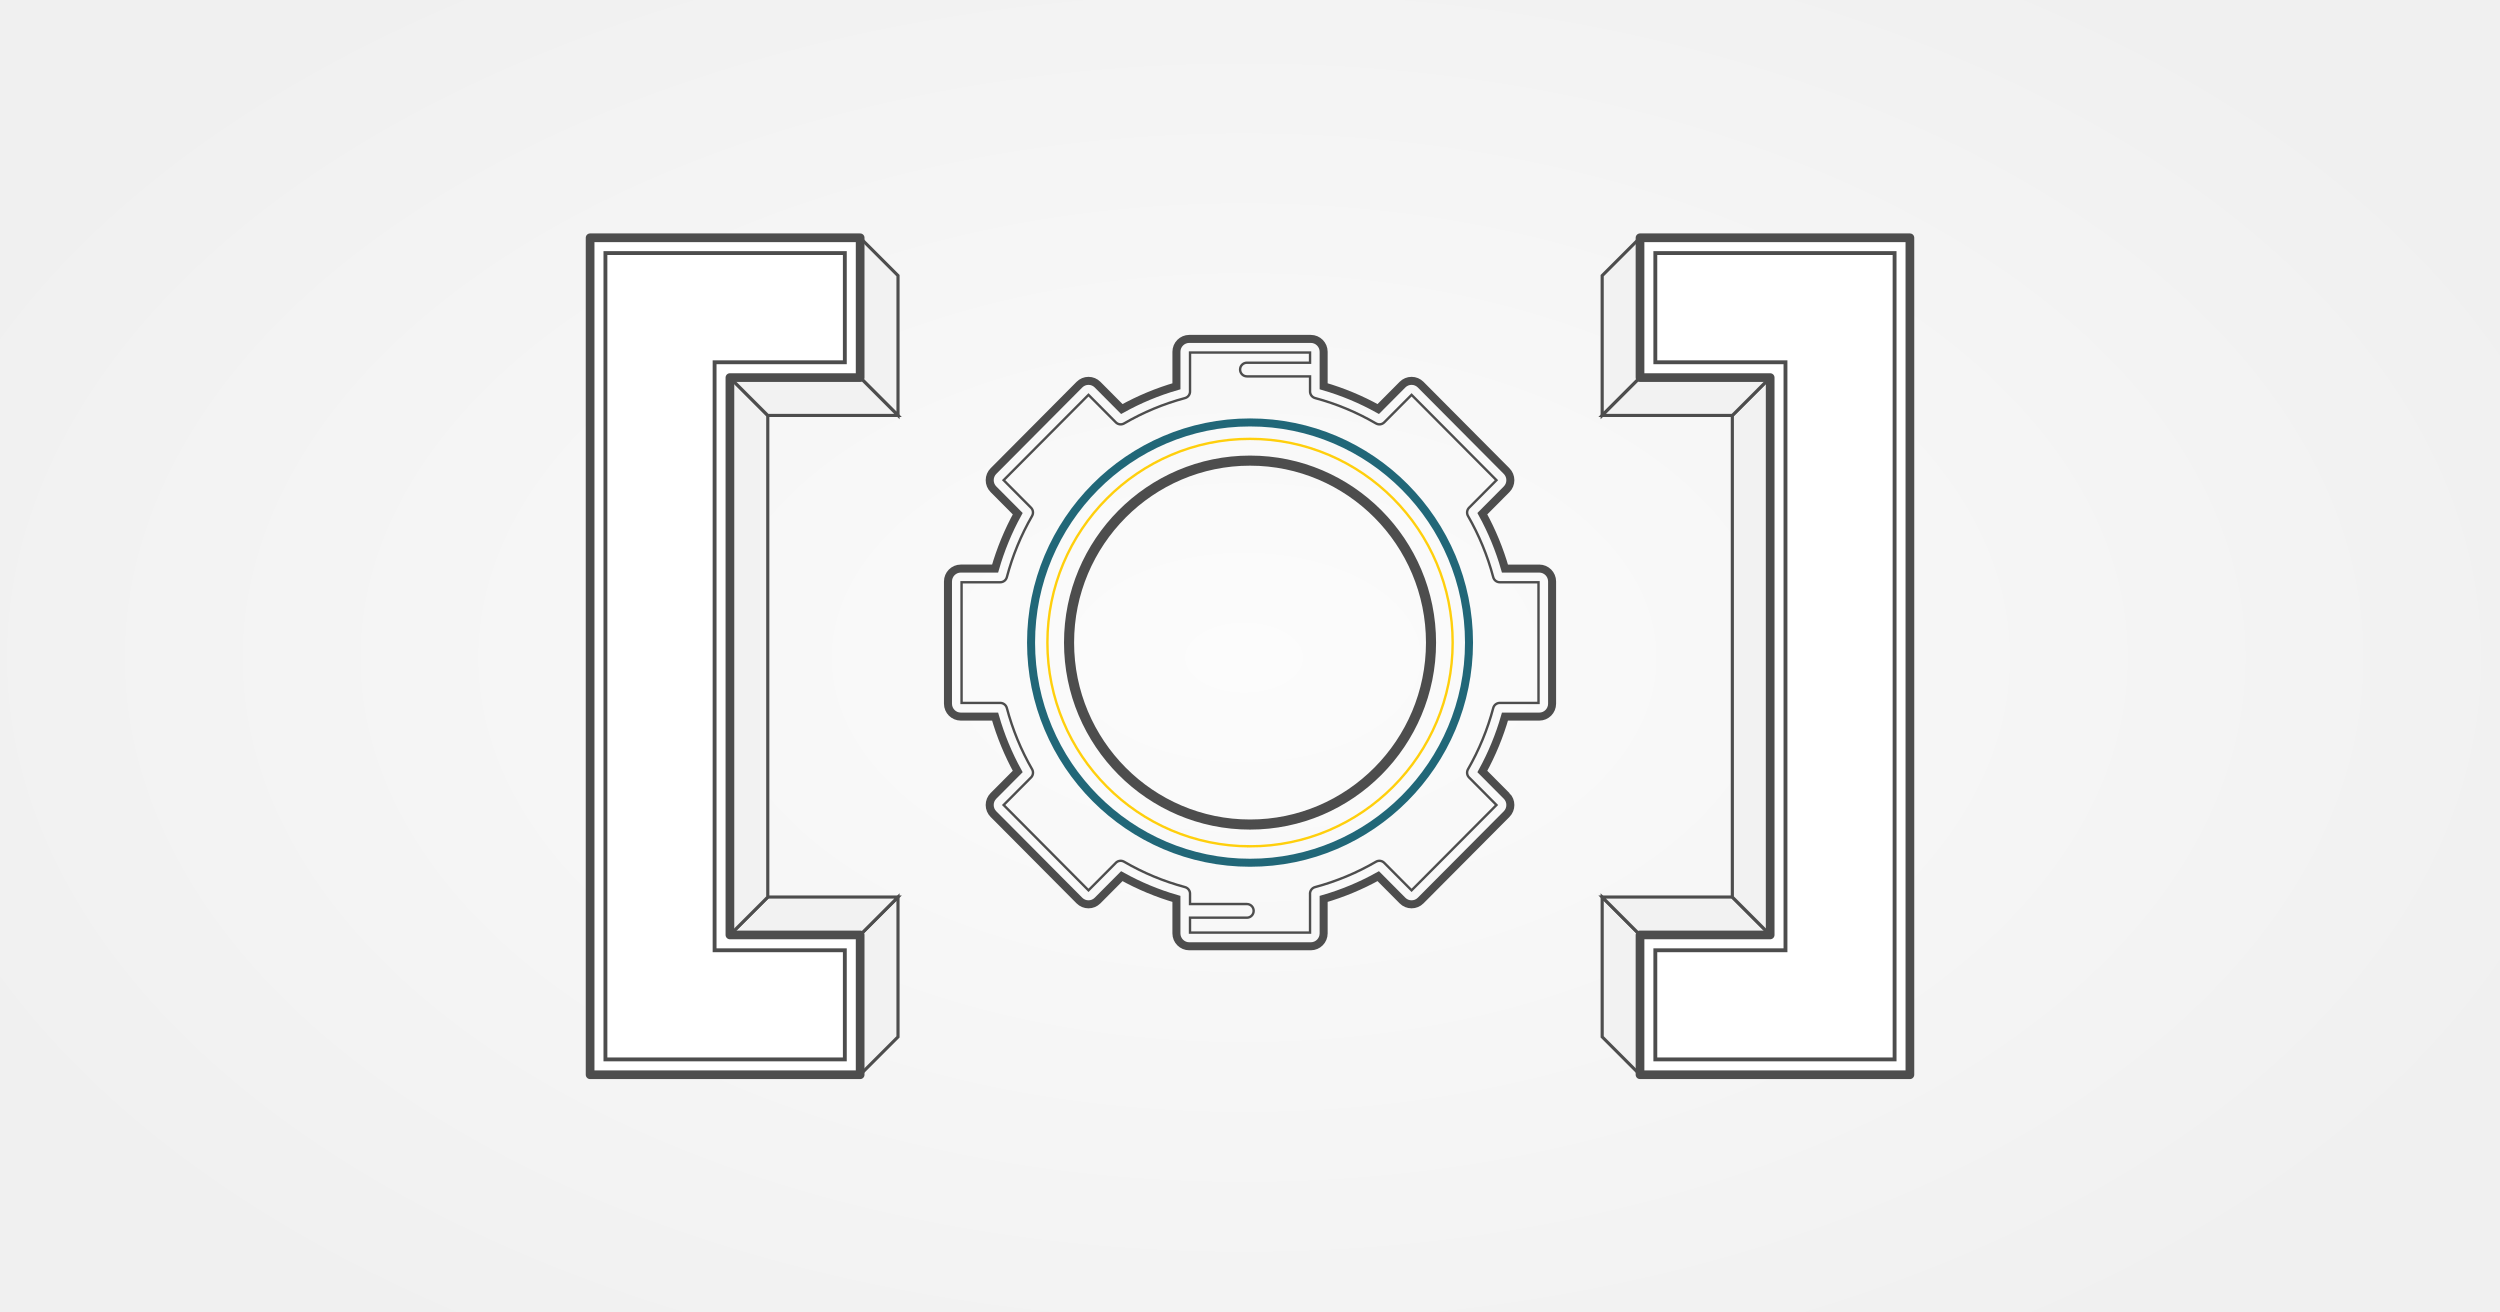 <?xml version="1.0" encoding="UTF-8" standalone="no"?>
<!-- Created with Inkscape (http://www.inkscape.org/) -->

<svg
   xmlns:dc="http://purl.org/dc/elements/1.1/"
   xmlns:cc="http://creativecommons.org/ns#"
   xmlns:rdf="http://www.w3.org/1999/02/22-rdf-syntax-ns#"
   xmlns:svg="http://www.w3.org/2000/svg"
   xmlns="http://www.w3.org/2000/svg"
   xmlns:xlink="http://www.w3.org/1999/xlink"
   xmlns:sodipodi="http://sodipodi.sourceforge.net/DTD/sodipodi-0.dtd"
   xmlns:inkscape="http://www.inkscape.org/namespaces/inkscape"
   width="635mm"
   height="333.375mm"
   viewBox="0 0 635 333.375"
   version="1.1"
   id="svg1694"
   sodipodi:docname="social_media.svg"
   inkscape:export-filename="C:\Users\f9539184\Desktop\Vinicius\Development\jekyll\pythonacademy.github.io\assets\posts\list-comprehensions-no-python\facebook_img.png"
   inkscape:export-xdpi="96"
   inkscape:export-ydpi="96"
   inkscape:version="0.92.3 (2405546, 2018-03-11)">
  <rect x="0" y="0" width="635" height="333.375" fill="#808080" stroke="none"/>
  <defs
     id="defs1688">
    <linearGradient
       inkscape:collect="always"
       id="linearGradient2369">
      <stop
         style="stop-color:#fcfcfc;stop-opacity:1"
         offset="0"
         id="stop2365" />
      <stop
         style="stop-color:#f0f0f0;stop-opacity:1"
         offset="1"
         id="stop2367" />
    </linearGradient>
    <linearGradient
       inkscape:collect="always"
       id="linearGradient2361">
      <stop
         style="stop-color:#b3b3b3;stop-opacity:1;"
         offset="0"
         id="stop2357" />
      <stop
         style="stop-color:#b3b3b3;stop-opacity:0;"
         offset="1"
         id="stop2359" />
    </linearGradient>
    <clipPath
       id="clipPath4510"
       clipPathUnits="userSpaceOnUse">
      <path
         style="fill:#ececec;stroke:#000000;stroke-width:0.529;stroke-miterlimit:4;stroke-dasharray:none"
         d="m 77.343,258.284 -4.527,-4.528 c -0.36,-0.36 -0.918,-0.434 -1.359,-0.178 -3.159,1.83 -6.55,3.235 -10.078,4.176 -0.006,0.002 -0.013,0.003 -0.019,0.005 -0.531,0.152 -0.864,0.661 -0.81,1.192 v 6.288 l -19.852,2.6e-4 v -2.452 h 9.404 c 0.621,0 1.124,-0.503 1.124,-1.124 0,-0.621 -0.503,-1.124 -1.124,-1.124 h -9.404 v -1.604 c 0.046,-0.535 -0.297,-1.039 -0.831,-1.181 -3.523,-0.94 -6.909,-2.342 -10.066,-4.169 -0.008,-0.005 -0.016,-0.01 -0.024,-0.014 -0.016,-0.009 -0.035,-0.019 -0.051,-0.027 -0.476,-0.238 -1.042,-0.107 -1.368,0.288 l -4.453,4.453 -14.037,-14.038 4.458,-4.458 c 0.404,-0.34 0.524,-0.928 0.259,-1.407 -0.003,-0.006 -0.006,-0.011 -0.01,-0.018 -1.83,-3.16 -3.236,-6.551 -4.177,-10.08 -0.142,-0.531 -0.64,-0.873 -1.175,-0.831 h -6.312 v -19.852 h 6.401 c 0.509,0 0.955,-0.342 1.086,-0.835 0.941,-3.526 2.345,-6.915 4.174,-10.073 0.255,-0.441 0.182,-0.998 -0.178,-1.359 l -4.527,-4.527 14.037,-14.038 4.528,4.528 c 0.36,0.36 0.918,0.433 1.359,0.178 3.159,-1.83 6.549,-3.235 10.076,-4.175 0.531,-0.142 0.873,-0.641 0.831,-1.173 v -6.313 h 19.852 v 1.669 H 50.102 c -0.621,0 -1.124,0.503 -1.124,1.124 0,0.621 0.504,1.124 1.124,1.124 h 10.448 v 2.403 c -0.036,0.511 0.285,0.997 0.794,1.154 0.019,0.006 0.038,0.011 0.057,0.016 3.52,0.941 6.903,2.343 10.057,4.17 0.441,0.255 0.999,0.182 1.359,-0.178 l 4.528,-4.528 14.037,14.038 -4.527,4.527 c -0.36,0.36 -0.433,0.918 -0.178,1.359 1.829,3.158 3.233,6.547 4.174,10.073 0.132,0.492 0.577,0.834 1.086,0.834 h 6.401 v 19.852 h -6.301 c -0.535,-0.047 -1.043,0.296 -1.186,0.831 -0.94,3.526 -2.345,6.917 -4.175,10.077 -0.255,0.441 -0.182,0.998 0.178,1.359 l 4.528,4.527 z"
         id="path4512"
         inkscape:connector-curvature="0" />
    </clipPath>
    <clipPath
       id="clipPath4510-4"
       clipPathUnits="userSpaceOnUse">
      <path
         style="fill:#ececec;stroke:#000000;stroke-width:0.529;stroke-miterlimit:4;stroke-dasharray:none"
         d="m 77.343,258.284 -4.527,-4.528 c -0.36,-0.36 -0.918,-0.434 -1.359,-0.178 -3.159,1.83 -6.55,3.235 -10.078,4.176 -0.006,0.002 -0.013,0.003 -0.019,0.005 -0.531,0.152 -0.864,0.661 -0.81,1.192 v 6.288 l -19.852,2.6e-4 v -2.452 h 9.404 c 0.621,0 1.124,-0.503 1.124,-1.124 0,-0.621 -0.503,-1.124 -1.124,-1.124 h -9.404 v -1.604 c 0.046,-0.535 -0.297,-1.039 -0.831,-1.181 -3.523,-0.94 -6.909,-2.342 -10.066,-4.169 -0.008,-0.005 -0.016,-0.01 -0.024,-0.014 -0.016,-0.009 -0.035,-0.019 -0.051,-0.027 -0.476,-0.238 -1.042,-0.107 -1.368,0.288 l -4.453,4.453 -14.037,-14.038 4.458,-4.458 c 0.404,-0.34 0.524,-0.928 0.259,-1.407 -0.003,-0.006 -0.006,-0.011 -0.01,-0.018 -1.83,-3.16 -3.236,-6.551 -4.177,-10.08 -0.142,-0.531 -0.64,-0.873 -1.175,-0.831 h -6.312 v -19.852 h 6.401 c 0.509,0 0.955,-0.342 1.086,-0.835 0.941,-3.526 2.345,-6.915 4.174,-10.073 0.255,-0.441 0.182,-0.998 -0.178,-1.359 l -4.527,-4.527 14.037,-14.038 4.528,4.528 c 0.36,0.36 0.918,0.433 1.359,0.178 3.159,-1.83 6.549,-3.235 10.076,-4.175 0.531,-0.142 0.873,-0.641 0.831,-1.173 v -6.313 h 19.852 v 1.669 H 50.102 c -0.621,0 -1.124,0.503 -1.124,1.124 0,0.621 0.504,1.124 1.124,1.124 h 10.448 v 2.403 c -0.036,0.511 0.285,0.997 0.794,1.154 0.019,0.006 0.038,0.011 0.057,0.016 3.52,0.941 6.903,2.343 10.057,4.17 0.441,0.255 0.999,0.182 1.359,-0.178 l 4.528,-4.528 14.037,14.038 -4.527,4.527 c -0.36,0.36 -0.433,0.918 -0.178,1.359 1.829,3.158 3.233,6.547 4.174,10.073 0.132,0.492 0.577,0.834 1.086,0.834 h 6.401 v 19.852 h -6.301 c -0.535,-0.047 -1.043,0.296 -1.186,0.831 -0.94,3.526 -2.345,6.917 -4.175,10.077 -0.255,0.441 -0.182,0.998 0.178,1.359 l 4.528,4.527 z"
         id="path4512-5"
         inkscape:connector-curvature="0" />
    </clipPath>
    <clipPath
       id="clipPath4510-5"
       clipPathUnits="userSpaceOnUse">
      <path
         style="fill:#ececec;stroke:#000000;stroke-width:0.529;stroke-miterlimit:4;stroke-dasharray:none"
         d="m 77.343,258.284 -4.527,-4.528 c -0.36,-0.36 -0.918,-0.434 -1.359,-0.178 -3.159,1.83 -6.55,3.235 -10.078,4.176 -0.006,0.002 -0.013,0.003 -0.019,0.005 -0.531,0.152 -0.864,0.661 -0.81,1.192 v 6.288 l -19.852,2.6e-4 v -2.452 h 9.404 c 0.621,0 1.124,-0.503 1.124,-1.124 0,-0.621 -0.503,-1.124 -1.124,-1.124 h -9.404 v -1.604 c 0.046,-0.535 -0.297,-1.039 -0.831,-1.181 -3.523,-0.94 -6.909,-2.342 -10.066,-4.169 -0.008,-0.005 -0.016,-0.01 -0.024,-0.014 -0.016,-0.009 -0.035,-0.019 -0.051,-0.027 -0.476,-0.238 -1.042,-0.107 -1.368,0.288 l -4.453,4.453 -14.037,-14.038 4.458,-4.458 c 0.404,-0.34 0.524,-0.928 0.259,-1.407 -0.003,-0.006 -0.006,-0.011 -0.01,-0.018 -1.83,-3.16 -3.236,-6.551 -4.177,-10.08 -0.142,-0.531 -0.64,-0.873 -1.175,-0.831 h -6.312 v -19.852 h 6.401 c 0.509,0 0.955,-0.342 1.086,-0.835 0.941,-3.526 2.345,-6.915 4.174,-10.073 0.255,-0.441 0.182,-0.998 -0.178,-1.359 l -4.527,-4.527 14.037,-14.038 4.528,4.528 c 0.36,0.36 0.918,0.433 1.359,0.178 3.159,-1.83 6.549,-3.235 10.076,-4.175 0.531,-0.142 0.873,-0.641 0.831,-1.173 v -6.313 h 19.852 v 1.669 H 50.102 c -0.621,0 -1.124,0.503 -1.124,1.124 0,0.621 0.504,1.124 1.124,1.124 h 10.448 v 2.403 c -0.036,0.511 0.285,0.997 0.794,1.154 0.019,0.006 0.038,0.011 0.057,0.016 3.52,0.941 6.903,2.343 10.057,4.17 0.441,0.255 0.999,0.182 1.359,-0.178 l 4.528,-4.528 14.037,14.038 -4.527,4.527 c -0.36,0.36 -0.433,0.918 -0.178,1.359 1.829,3.158 3.233,6.547 4.174,10.073 0.132,0.492 0.577,0.834 1.086,0.834 h 6.401 v 19.852 h -6.301 c -0.535,-0.047 -1.043,0.296 -1.186,0.831 -0.94,3.526 -2.345,6.917 -4.175,10.077 -0.255,0.441 -0.182,0.998 0.178,1.359 l 4.528,4.527 z"
         id="path4512-7"
         inkscape:connector-curvature="0" />
    </clipPath>
    <radialGradient
       inkscape:collect="always"
       xlink:href="#linearGradient2369"
       id="radialGradient2371"
       cx="-70.713"
       cy="-46.963"
       fx="-70.713"
       fy="-46.963"
       r="317.5"
       gradientTransform="matrix(0,-0.671,1.131,5.3842996e-6,-17.575,-94.783)"
       gradientUnits="userSpaceOnUse" />
    <radialGradient
       inkscape:collect="always"
       xlink:href="#linearGradient2361"
       id="radialGradient2373"
       gradientUnits="userSpaceOnUse"
       gradientTransform="matrix(-8.6243637e-6,-2.059,3.574,0,1415.885,66.213)"
       cx="144.387"
       cy="-355.765"
       fx="144.387"
       fy="-355.765"
       r="98.778" />
    <radialGradient
       inkscape:collect="always"
       xlink:href="#linearGradient2361"
       id="radialGradient2389"
       gradientUnits="userSpaceOnUse"
       gradientTransform="matrix(-2.7429557e-5,-6.548,11.367,0,4179.394,-94.07)"
       cx="144.387"
       cy="-355.765"
       fx="144.387"
       fy="-355.765"
       r="98.778" />
    <radialGradient
       inkscape:collect="always"
       xlink:href="#linearGradient2361"
       id="radialGradient2405"
       gradientUnits="userSpaceOnUse"
       gradientTransform="matrix(-2.7429557e-5,-6.548,11.367,0,4015.371,-94.07)"
       cx="144.387"
       cy="-355.765"
       fx="144.387"
       fy="-355.765"
       r="98.778" />
    <radialGradient
       inkscape:collect="always"
       xlink:href="#linearGradient2361"
       id="radialGradient2409"
       gradientUnits="userSpaceOnUse"
       gradientTransform="matrix(-8.6243637e-6,-2.059,3.574,0,1415.885,66.213)"
       cx="144.387"
       cy="-355.765"
       fx="144.387"
       fy="-355.765"
       r="98.778" />
    <radialGradient
       inkscape:collect="always"
       xlink:href="#linearGradient2361"
       id="radialGradient2411"
       gradientUnits="userSpaceOnUse"
       gradientTransform="matrix(-8.6243637e-6,-2.059,3.574,0,1415.885,66.213)"
       cx="144.387"
       cy="-355.765"
       fx="144.387"
       fy="-355.765"
       r="98.778" />
    <radialGradient
       inkscape:collect="always"
       xlink:href="#linearGradient2361"
       id="radialGradient2413"
       gradientUnits="userSpaceOnUse"
       gradientTransform="matrix(-8.6243637e-6,-2.059,3.574,0,1415.885,66.213)"
       cx="144.387"
       cy="-355.765"
       fx="144.387"
       fy="-355.765"
       r="98.778" />
    <radialGradient
       inkscape:collect="always"
       xlink:href="#linearGradient2361"
       id="radialGradient2415"
       gradientUnits="userSpaceOnUse"
       gradientTransform="matrix(-8.6243637e-6,-2.059,3.574,0,1415.885,66.213)"
       cx="144.387"
       cy="-355.765"
       fx="144.387"
       fy="-355.765"
       r="98.778" />
    <radialGradient
       inkscape:collect="always"
       xlink:href="#linearGradient2361"
       id="radialGradient2417"
       gradientUnits="userSpaceOnUse"
       gradientTransform="matrix(-8.6243637e-6,-2.059,3.574,0,1415.885,66.213)"
       cx="144.387"
       cy="-355.765"
       fx="144.387"
       fy="-355.765"
       r="98.778" />
    <radialGradient
       inkscape:collect="always"
       xlink:href="#linearGradient2361"
       id="radialGradient2419"
       gradientUnits="userSpaceOnUse"
       gradientTransform="matrix(-8.6243637e-6,-2.059,3.574,0,1415.885,66.213)"
       cx="144.387"
       cy="-355.765"
       fx="144.387"
       fy="-355.765"
       r="98.778" />
    <radialGradient
       inkscape:collect="always"
       xlink:href="#linearGradient2361"
       id="radialGradient2421"
       gradientUnits="userSpaceOnUse"
       gradientTransform="matrix(-8.6243637e-6,-2.059,3.574,0,1415.885,66.213)"
       cx="144.387"
       cy="-355.765"
       fx="144.387"
       fy="-355.765"
       r="98.778" />
  </defs>
  <sodipodi:namedview
     id="base"
     pagecolor="#ffffff"
     bordercolor="#666666"
     borderopacity="1.0"
     inkscape:pageopacity="0.0"
     inkscape:pageshadow="2"
     inkscape:zoom="0.35"
     inkscape:cx="1099.0353"
     inkscape:cy="685.19823"
     inkscape:document-units="mm"
     inkscape:current-layer="layer1"
     showgrid="false"
     fit-margin-top="0"
     fit-margin-left="0"
     fit-margin-right="0"
     fit-margin-bottom="0"
     inkscape:snap-bbox="true"
     inkscape:bbox-paths="true"
     inkscape:bbox-nodes="true"
     inkscape:snap-bbox-edge-midpoints="true"
     inkscape:snap-bbox-midpoints="true"
     inkscape:object-paths="true"
     inkscape:snap-intersection-paths="true"
     inkscape:snap-smooth-nodes="true"
     inkscape:window-width="1920"
     inkscape:window-height="1017"
     inkscape:window-x="-8"
     inkscape:window-y="-8"
     inkscape:window-maximized="1" />
  <g
     inkscape:label="Camada 1"
     inkscape:groupmode="layer"
     id="layer1"
     transform="translate(386.701,214.371)">
    <rect
       style="opacity:1;vector-effect:none;fill:url(#radialGradient2371);fill-opacity:1;stroke:none;stroke-width:0.925;stroke-linecap:butt;stroke-linejoin:round;stroke-miterlimit:4;stroke-dasharray:none;stroke-dashoffset:0;stroke-opacity:0.953"
       id="rect2355"
       width="635"
       height="333.375"
       x="-386.701"
       y="-214.371" />
    <g
       aria-label="@"
       style="font-style:normal;font-variant:normal;font-weight:normal;font-stretch:normal;font-size:44.811px;line-height:1.25;font-family:Calibri;-inkscape-font-specification:Calibri;letter-spacing:0px;word-spacing:0px;fill:url(#radialGradient2373);fill-opacity:1;stroke:#000000;stroke-width:1.12"
       id="text4520"
       transform="matrix(1.883,0,0,1.883,-37.106,-236.42)" />
    <g
       aria-label="@"
       style="font-style:normal;font-variant:normal;font-weight:normal;font-stretch:normal;font-size:44.811px;line-height:1.25;font-family:Calibri;-inkscape-font-specification:Calibri;letter-spacing:0px;word-spacing:0px;fill:url(#radialGradient2421);fill-opacity:1;stroke:#000000;stroke-width:1.12"
       id="text4520-6"
       transform="matrix(1.883,0,0,1.883,-570.819,-221.29)" />
    <path
       inkscape:connector-curvature="0"
       style="fill:#f2f2f2;fill-opacity:1;stroke:#4d4d4d;stroke-width:0.8;stroke-linecap:butt;stroke-linejoin:miter;stroke-miterlimit:4;stroke-dasharray:none;stroke-opacity:1"
       d="m -168.222,-153.977 v 35.513 l 9.616,9.616 v -35.512 z"
       id="path890" />
    <path
       inkscape:connector-curvature="0"
       style="fill:#f2f2f2;fill-opacity:1;stroke:#4d4d4d;stroke-width:0.8;stroke-linecap:butt;stroke-linejoin:miter;stroke-miterlimit:4;stroke-dasharray:none;stroke-opacity:1"
       d="m -158.607,13.482 -9.616,9.617 v 35.512 l 9.616,-9.616 z"
       id="path901" />
    <path
       style="fill:#f2f2f2;fill-opacity:1;stroke:#4d4d4d;stroke-width:0.8;stroke-linecap:butt;stroke-linejoin:miter;stroke-miterlimit:4;stroke-dasharray:none;stroke-opacity:1"
       d="m -158.607,13.482 h -33.08 l -9.616,9.616 h 33.08 z"
       id="path906"
       inkscape:connector-curvature="0" />
    <path
       style="fill:#f2f2f2;fill-opacity:1;stroke:#4d4d4d;stroke-width:0.8;stroke-linecap:butt;stroke-linejoin:miter;stroke-miterlimit:4;stroke-dasharray:none;stroke-opacity:1"
       d="M -191.686,13.482 V -108.848 l -9.616,-9.616 V 23.098 Z"
       id="path908"
       inkscape:connector-curvature="0" />
    <path
       style="fill:#f2f2f2;fill-opacity:1;stroke:#4d4d4d;stroke-width:0.8;stroke-linecap:butt;stroke-linejoin:miter;stroke-miterlimit:4;stroke-dasharray:none;stroke-opacity:1"
       d="m -158.607,-108.849 -33.08,3.8e-4 -9.616,-9.616 h 33.08 z"
       id="path910"
       inkscape:connector-curvature="0" />
    <path
       inkscape:connector-curvature="0"
       style="opacity:1;vector-effect:none;fill:#ffffff;fill-opacity:1;stroke:#4d4d4d;stroke-width:2.211;stroke-linecap:butt;stroke-linejoin:round;stroke-miterlimit:4;stroke-dasharray:none;stroke-dashoffset:0;stroke-opacity:1"
       d="m -236.814,-153.977 v 35.513 141.563 35.512 h 68.592 V 23.099 h -33.08 V -118.464 h 33.08 v -35.513 h -33.08 z"
       id="rect884" />
    <path
       style="fill:url(#radialGradient2389);fill-opacity:1;stroke:#4d4d4d;stroke-width:0.983;stroke-linecap:butt;stroke-linejoin:miter;stroke-miterlimit:4;stroke-dasharray:none;stroke-opacity:1"
       d="m -232.923,-150.085 h 60.808 v 27.729 h -33.079 V 26.989 h 33.08 v 27.729 h -60.809 z"
       id="path932"
       inkscape:connector-curvature="0" />
    <path
       id="path934"
       d="m 29.863,-153.977 v 35.513 l -9.61,9.616 v -35.512 z"
       style="fill:#f2f2f2;fill-opacity:1;stroke:#4d4d4d;stroke-width:0.8;stroke-linecap:butt;stroke-linejoin:miter;stroke-miterlimit:4;stroke-dasharray:none;stroke-opacity:1"
       inkscape:connector-curvature="0" />
    <path
       id="path936"
       d="m 20.253,13.482 9.61,9.617 v 35.512 l -9.61,-9.616 z"
       style="fill:#f2f2f2;fill-opacity:1;stroke:#4d4d4d;stroke-width:0.8;stroke-linecap:butt;stroke-linejoin:miter;stroke-miterlimit:4;stroke-dasharray:none;stroke-opacity:1"
       inkscape:connector-curvature="0" />
    <path
       inkscape:connector-curvature="0"
       id="path938"
       d="m 20.253,13.482 h 33.06 l 9.61,9.616 H 29.863 Z"
       style="fill:#f2f2f2;fill-opacity:1;stroke:#4d4d4d;stroke-width:0.8;stroke-linecap:butt;stroke-linejoin:miter;stroke-miterlimit:4;stroke-dasharray:none;stroke-opacity:1" />
    <path
       inkscape:connector-curvature="0"
       id="path940"
       d="M 53.312,13.482 V -108.848 l 9.61,-9.616 V 23.098 Z"
       style="fill:#f2f2f2;fill-opacity:1;stroke:#4d4d4d;stroke-width:0.8;stroke-linecap:butt;stroke-linejoin:miter;stroke-miterlimit:4;stroke-dasharray:none;stroke-opacity:1" />
    <path
       inkscape:connector-curvature="0"
       id="path942"
       d="m 20.253,-108.849 33.06,3.8e-4 9.61,-9.616 H 29.863 Z"
       style="fill:#f2f2f2;fill-opacity:1;stroke:#4d4d4d;stroke-width:0.8;stroke-linecap:butt;stroke-linejoin:miter;stroke-miterlimit:4;stroke-dasharray:none;stroke-opacity:1" />
    <path
       id="path944"
       d="m 98.413,-153.977 v 35.513 141.563 35.512 H 29.863 V 23.099 H 62.923 V -118.464 H 29.863 v -35.513 h 33.06 z"
       style="opacity:1;vector-effect:none;fill:#ffffff;fill-opacity:1;stroke:#4d4d4d;stroke-width:2.211;stroke-linecap:butt;stroke-linejoin:round;stroke-miterlimit:4;stroke-dasharray:none;stroke-dashoffset:0;stroke-opacity:1"
       inkscape:connector-curvature="0" />
    <path
       inkscape:connector-curvature="0"
       id="path946"
       d="M 94.524,-150.085 H 33.752 v 27.729 H 66.811 V 26.99 H 33.752 v 27.73 h 60.773 z"
       style="fill:url(#radialGradient2405);fill-opacity:1;stroke:#4d4d4d;stroke-width:0.983;stroke-linecap:butt;stroke-linejoin:miter;stroke-miterlimit:4;stroke-dasharray:none;stroke-opacity:1" />
    <g
       style="fill:url(#radialGradient2419);fill-opacity:1"
       id="g1640"
       transform="matrix(1.744,0,0,1.744,-252.924,-189.331)">
      <path
         inkscape:connector-curvature="0"
         id="path4491"
         d="m 128.878,115.312 -3.986,-4.008 c -0.317,-0.319 -0.808,-0.384 -1.197,-0.158 -2.782,1.62 -5.768,2.864 -8.874,3.697 -0.005,0.002 -0.011,0.003 -0.017,0.004 -0.467,0.134 -0.76,0.585 -0.714,1.055 v 5.567 l -17.481,2.3e-4 v -2.171 h 8.281 c 0.547,0 0.99,-0.446 0.99,-0.995 0,-0.55 -0.443,-0.995 -0.99,-0.995 H 96.611 v -1.42 c 0.04,-0.474 -0.262,-0.92 -0.732,-1.046 -3.102,-0.832 -6.084,-2.073 -8.863,-3.691 -0.007,-0.004 -0.014,-0.009 -0.021,-0.012 -0.014,-0.008 -0.031,-0.017 -0.045,-0.024 -0.419,-0.21 -0.917,-0.095 -1.205,0.255 l -3.921,3.942 -12.36,-12.427 3.926,-3.947 c 0.356,-0.301 0.462,-0.822 0.228,-1.245 -0.003,-0.005 -0.006,-0.01 -0.009,-0.015 -1.612,-2.797 -2.849,-5.799 -3.678,-8.923 -0.125,-0.47 -0.564,-0.773 -1.035,-0.736 H 63.338 V 70.443 h 5.636 c 0.448,0 0.841,-0.303 0.957,-0.739 0.828,-3.122 2.065,-6.122 3.675,-8.917 0.225,-0.39 0.161,-0.884 -0.157,-1.203 L 69.463,55.576 81.823,43.149 l 3.987,4.008 c 0.317,0.319 0.808,0.383 1.197,0.157 2.781,-1.62 5.767,-2.863 8.873,-3.696 0.467,-0.125 0.769,-0.568 0.732,-1.039 v -5.589 h 17.48 v 1.478 h -9.2 c -0.547,0 -0.99,0.446 -0.99,0.995 0,0.55 0.443,0.995 0.99,0.995 h 9.2 v 2.128 c -0.031,0.453 0.251,0.883 0.699,1.021 0.017,0.005 0.033,0.01 0.05,0.014 3.099,0.833 6.078,2.075 8.855,3.692 0.388,0.226 0.879,0.161 1.196,-0.157 l 3.987,-4.008 12.36,12.428 -3.986,4.008 c -0.317,0.319 -0.382,0.813 -0.157,1.203 1.611,2.796 2.847,5.796 3.675,8.917 0.116,0.436 0.508,0.739 0.957,0.739 h 5.636 v 17.575 h -5.548 c -0.471,-0.042 -0.918,0.262 -1.044,0.735 -0.828,3.122 -2.065,6.123 -3.676,8.921 -0.225,0.39 -0.161,0.884 0.157,1.203 l 3.987,4.008 z"
         style="fill:url(#radialGradient2409);fill-opacity:1;stroke:#4d4d4d;stroke-width:0.35;stroke-miterlimit:4;stroke-dasharray:none" />
      <path
         inkscape:connector-curvature="0"
         id="path4708"
         d="m 105.351,47.167 c -17.585,0 -31.892,14.384 -31.892,32.064 0,17.68 14.306,32.064 31.892,32.064 17.585,0 31.891,-14.384 31.891,-32.064 0,-17.68 -14.306,-32.064 -31.891,-32.064 z"
         style="fill:url(#radialGradient2411);fill-opacity:1;stroke:#216778;stroke-width:1.168;stroke-miterlimit:4;stroke-dasharray:none" />
      <path
         inkscape:connector-curvature="0"
         id="path4485"
         d="M 105.351,108.901 C 89.078,108.901 75.839,95.591 75.839,79.231 c 0,-16.361 13.239,-29.671 29.511,-29.671 16.272,0 29.511,13.31 29.511,29.671 0,16.361 -13.238,29.671 -29.511,29.671 z"
         style="fill:url(#radialGradient2413);fill-opacity:1;stroke:#ffcc00;stroke-width:0.35;stroke-miterlimit:4;stroke-dasharray:none;stroke-opacity:0.953" />
      <path
         inkscape:connector-curvature="0"
         id="path4489"
         d="m 105.351,105.731 c -14.534,0 -26.359,-11.888 -26.359,-26.501 0,-14.612 11.825,-26.501 26.359,-26.501 14.534,0 26.359,11.888 26.359,26.501 0,14.613 -11.825,26.501 -26.359,26.501 z"
         style="fill:url(#radialGradient2415);fill-opacity:1;stroke:#4d4d4d;stroke-width:1.47;stroke-miterlimit:4;stroke-dasharray:none" />
      <path
         inkscape:connector-curvature="0"
         id="path4700"
         d="m 142.721,101.56 -3.536,-3.555 c 1.393,-2.533 2.499,-5.216 3.295,-7.995 h 4.999 c 1.028,0 1.864,-0.842 1.864,-1.878 V 70.33 c 0,-1.035 -0.836,-1.878 -1.864,-1.878 h -5 c -0.797,-2.78 -1.903,-5.463 -3.295,-7.995 l 3.536,-3.555 c 0.353,-0.355 0.546,-0.826 0.545,-1.328 -8.7e-4,-0.501 -0.195,-0.971 -0.548,-1.325 L 130.199,41.661 c -0.352,-0.354 -0.82,-0.55 -1.318,-0.55 -0.002,0 -0.003,0 -0.004,0 -0.498,0 -0.966,0.195 -1.317,0.548 l -3.536,3.555 c -2.519,-1.4 -5.187,-2.512 -7.953,-3.313 v -5.026 c 0,-1.033 -0.838,-1.874 -1.868,-1.874 H 96.499 c -1.03,0 -1.868,0.841 -1.868,1.874 v 5.027 c -2.765,0.801 -5.434,1.913 -7.953,3.313 l -3.536,-3.556 c -0.352,-0.353 -0.819,-0.548 -1.317,-0.548 -0.001,0 -0.002,0 -0.003,0 -0.498,7.05e-4 -0.966,0.196 -1.318,0.551 L 67.984,54.248 c -0.352,0.354 -0.547,0.825 -0.548,1.325 -9.7e-4,0.502 0.193,0.973 0.545,1.328 l 3.536,3.555 c -1.392,2.532 -2.498,5.215 -3.295,7.995 h -5 c -1.028,0 -1.864,0.843 -1.864,1.878 v 17.801 c 0,1.036 0.836,1.878 1.864,1.878 h 4.999 c 0.797,2.781 1.903,5.463 3.295,7.995 l -3.536,3.555 c -0.353,0.355 -0.547,0.826 -0.546,1.329 9.7e-4,0.501 0.196,0.971 0.548,1.325 l 12.52,12.587 c 0.352,0.354 0.82,0.55 1.318,0.551 10e-4,0 0.002,0 0.004,0 0.498,0 0.966,-0.195 1.317,-0.548 l 3.536,-3.555 c 2.519,1.4 5.188,2.512 7.953,3.313 v 5.026 c 0,1.034 0.838,1.874 1.868,1.874 l 17.706,-2.4e-4 c 1.03,0 1.868,-0.841 1.868,-1.874 v -5.026 c 2.765,-0.801 5.434,-1.913 7.953,-3.313 l 3.536,3.555 c 0.353,0.355 0.814,0.546 1.321,0.548 0.498,-8.7e-4 0.966,-0.197 1.318,-0.551 l 12.52,-12.587 c 0.728,-0.732 0.729,-1.922 0.002,-2.653 z"
         style="fill:url(#radialGradient2417);fill-opacity:1;stroke:#4d4d4d;stroke-width:1.168;stroke-miterlimit:4;stroke-dasharray:none" />
    </g>
  </g>
</svg>
